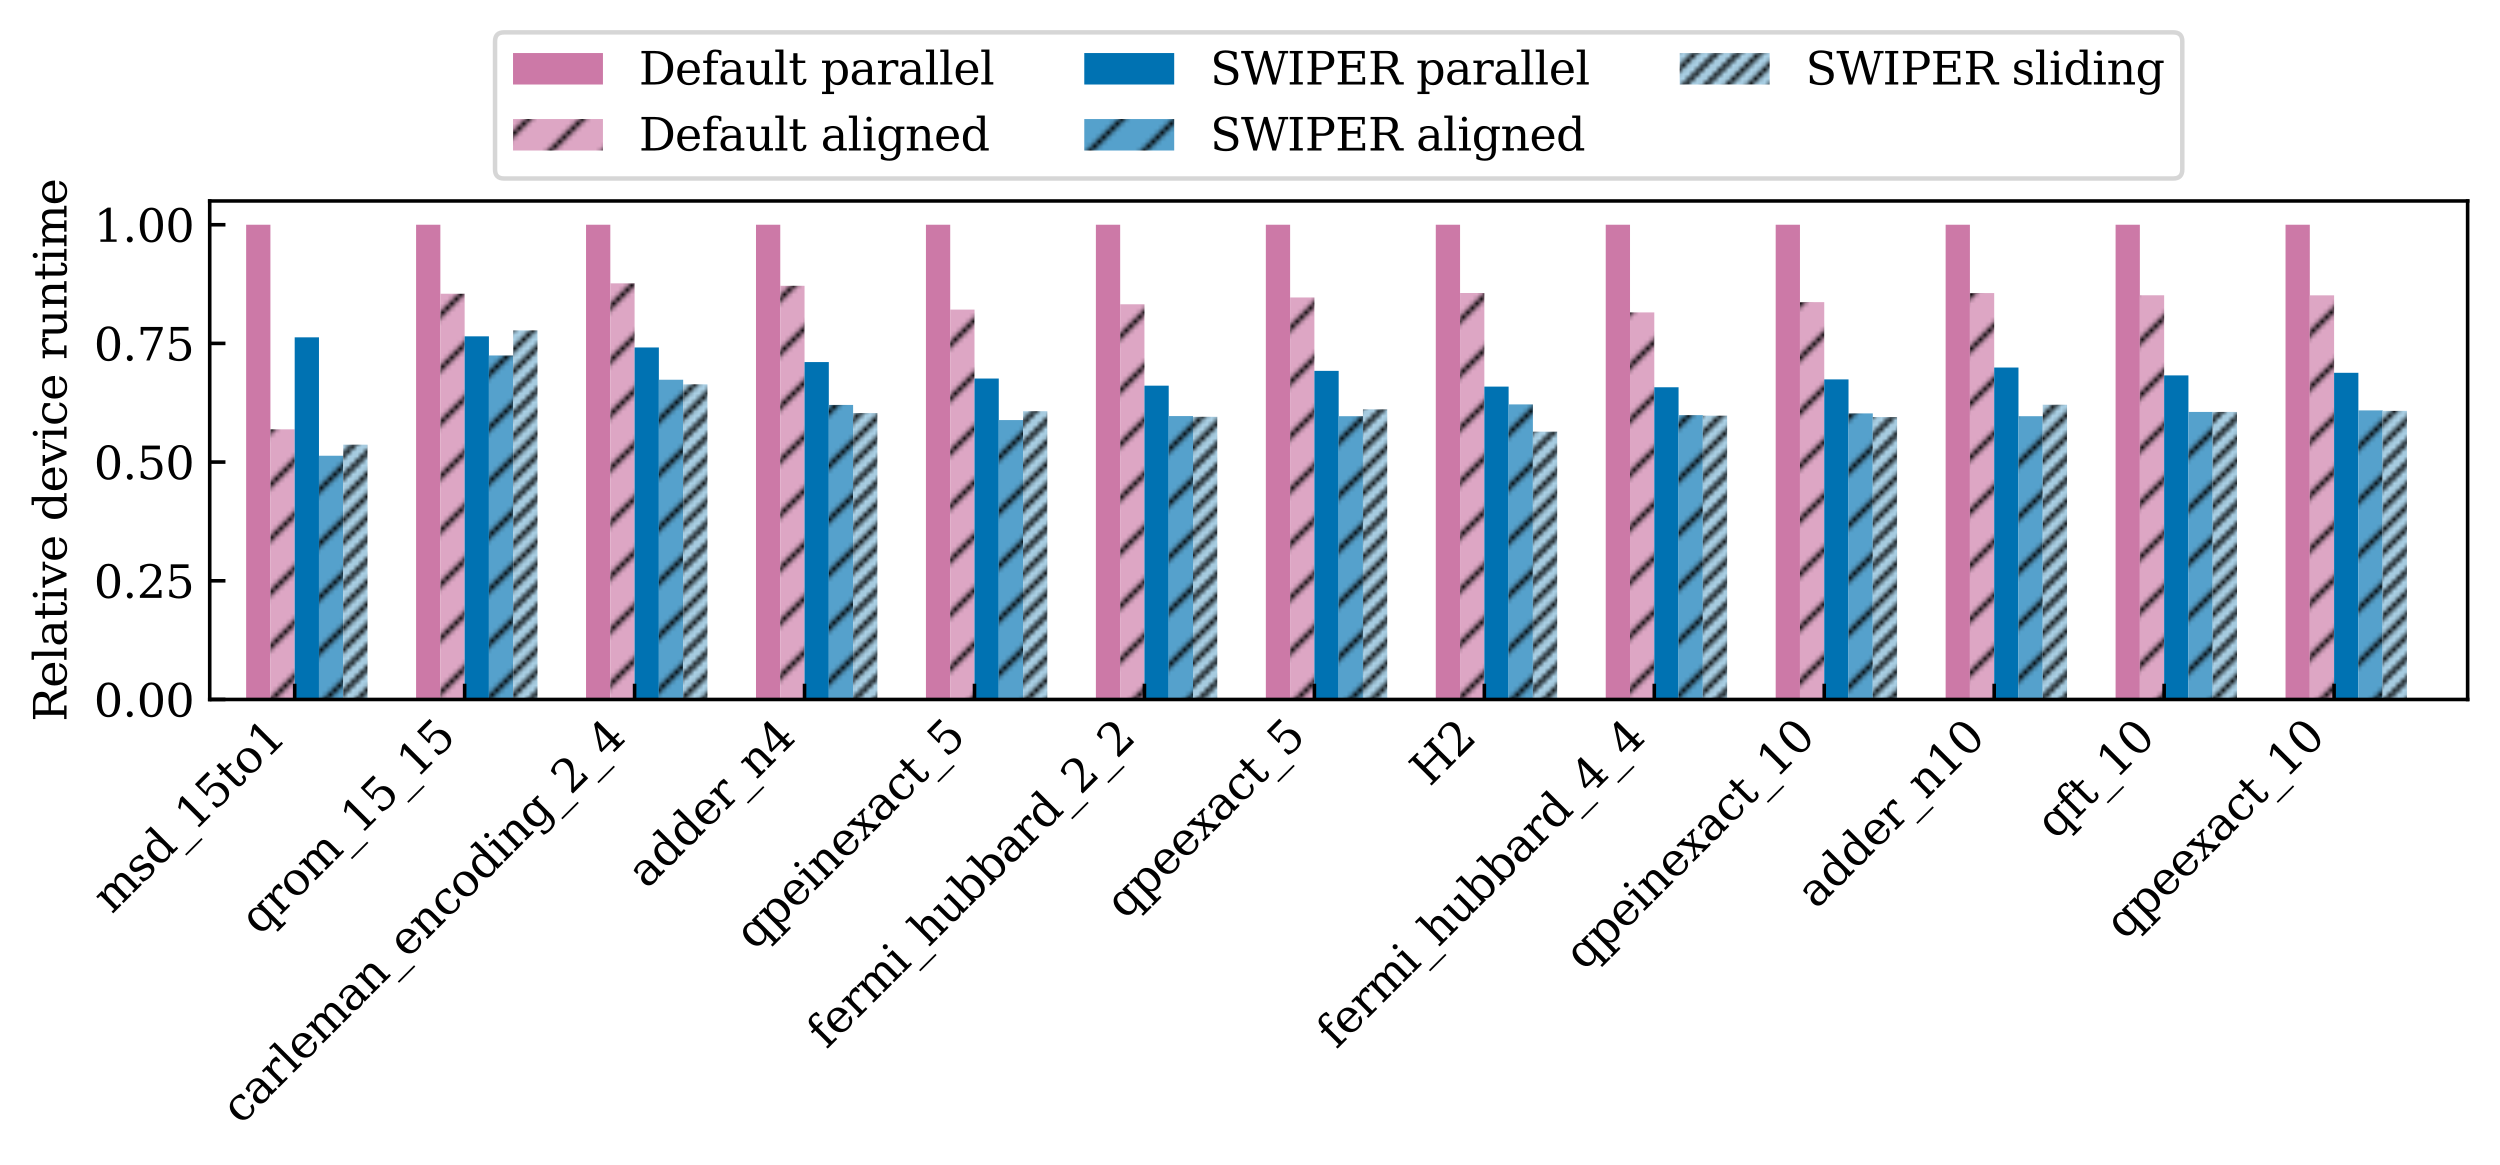 <?xml version="1.0" encoding="utf-8" standalone="no"?>
<!DOCTYPE svg PUBLIC "-//W3C//DTD SVG 1.1//EN"
  "http://www.w3.org/Graphics/SVG/1.1/DTD/svg11.dtd">
<svg xmlns:xlink="http://www.w3.org/1999/xlink" width="556.044pt" height="259.227pt" viewBox="0 0 556.044 259.227" xmlns="http://www.w3.org/2000/svg" version="1.1">
 <defs>
  <style type="text/css">*{stroke-linejoin: round; stroke-linecap: butt}</style>
 </defs>
 <g id="figure_1">
  <g id="patch_1">
   <path d="M 0 259.227 
L 556.044 259.227 
L 556.044 0 
L 0 0 
z
" style="fill: #ffffff"/>
  </g>
  <g id="axes_1">
   <g id="patch_2">
    <path d="M 46.644 155.578 
L 548.844 155.578 
L 548.844 44.698 
L 46.644 44.698 
z
" style="fill: #ffffff"/>
   </g>
   <g id="patch_3">
    <path d="M 54.744 155.578 
L 60.144 155.578 
L 60.144 49.978 
L 54.744 49.978 
z
" clip-path="url(#pee5d7d7b95)" style="fill: #cc79a7"/>
   </g>
   <g id="patch_4">
    <path d="M 60.144 155.578 
L 65.544 155.578 
L 65.544 95.488 
L 60.144 95.488 
z
" clip-path="url(#pee5d7d7b95)" style="fill: url(#haae236ddfb)"/>
   </g>
   <g id="patch_5">
    <path d="M 65.544 155.578 
L 70.944 155.578 
L 70.944 75.026 
L 65.544 75.026 
z
" clip-path="url(#pee5d7d7b95)" style="fill: #0072b2"/>
   </g>
   <g id="patch_6">
    <path d="M 70.944 155.578 
L 76.344 155.578 
L 76.344 101.367 
L 70.944 101.367 
z
" clip-path="url(#pee5d7d7b95)" style="fill: url(#h3213fdbcbd)"/>
   </g>
   <g id="patch_7">
    <path d="M 76.344 155.578 
L 81.744 155.578 
L 81.744 98.898 
L 76.344 98.898 
z
" clip-path="url(#pee5d7d7b95)" style="fill: url(#he801a069a7)"/>
   </g>
   <g id="patch_8">
    <path d="M 92.544 155.578 
L 97.944 155.578 
L 97.944 49.978 
L 92.544 49.978 
z
" clip-path="url(#pee5d7d7b95)" style="fill: #cc79a7"/>
   </g>
   <g id="patch_9">
    <path d="M 97.944 155.578 
L 103.344 155.578 
L 103.344 65.327 
L 97.944 65.327 
z
" clip-path="url(#pee5d7d7b95)" style="fill: url(#haae236ddfb)"/>
   </g>
   <g id="patch_10">
    <path d="M 103.344 155.578 
L 108.744 155.578 
L 108.744 74.808 
L 103.344 74.808 
z
" clip-path="url(#pee5d7d7b95)" style="fill: #0072b2"/>
   </g>
   <g id="patch_11">
    <path d="M 108.744 155.578 
L 114.144 155.578 
L 114.144 79.055 
L 108.744 79.055 
z
" clip-path="url(#pee5d7d7b95)" style="fill: url(#h3213fdbcbd)"/>
   </g>
   <g id="patch_12">
    <path d="M 114.144 155.578 
L 119.544 155.578 
L 119.544 73.481 
L 114.144 73.481 
z
" clip-path="url(#pee5d7d7b95)" style="fill: url(#he801a069a7)"/>
   </g>
   <g id="patch_13">
    <path d="M 130.344 155.578 
L 135.744 155.578 
L 135.744 49.978 
L 130.344 49.978 
z
" clip-path="url(#pee5d7d7b95)" style="fill: #cc79a7"/>
   </g>
   <g id="patch_14">
    <path d="M 135.744 155.578 
L 141.144 155.578 
L 141.144 63.02 
L 135.744 63.02 
z
" clip-path="url(#pee5d7d7b95)" style="fill: url(#haae236ddfb)"/>
   </g>
   <g id="patch_15">
    <path d="M 141.144 155.578 
L 146.544 155.578 
L 146.544 77.278 
L 141.144 77.278 
z
" clip-path="url(#pee5d7d7b95)" style="fill: #0072b2"/>
   </g>
   <g id="patch_16">
    <path d="M 146.544 155.578 
L 151.944 155.578 
L 151.944 84.456 
L 146.544 84.456 
z
" clip-path="url(#pee5d7d7b95)" style="fill: url(#h3213fdbcbd)"/>
   </g>
   <g id="patch_17">
    <path d="M 151.944 155.578 
L 157.344 155.578 
L 157.344 85.478 
L 151.944 85.478 
z
" clip-path="url(#pee5d7d7b95)" style="fill: url(#he801a069a7)"/>
   </g>
   <g id="patch_18">
    <path d="M 168.144 155.578 
L 173.544 155.578 
L 173.544 49.978 
L 168.144 49.978 
z
" clip-path="url(#pee5d7d7b95)" style="fill: #cc79a7"/>
   </g>
   <g id="patch_19">
    <path d="M 173.544 155.578 
L 178.944 155.578 
L 178.944 63.567 
L 173.544 63.567 
z
" clip-path="url(#pee5d7d7b95)" style="fill: url(#haae236ddfb)"/>
   </g>
   <g id="patch_20">
    <path d="M 178.944 155.578 
L 184.344 155.578 
L 184.344 80.532 
L 178.944 80.532 
z
" clip-path="url(#pee5d7d7b95)" style="fill: #0072b2"/>
   </g>
   <g id="patch_21">
    <path d="M 184.344 155.578 
L 189.744 155.578 
L 189.744 90.066 
L 184.344 90.066 
z
" clip-path="url(#pee5d7d7b95)" style="fill: url(#h3213fdbcbd)"/>
   </g>
   <g id="patch_22">
    <path d="M 189.744 155.578 
L 195.144 155.578 
L 195.144 91.867 
L 189.744 91.867 
z
" clip-path="url(#pee5d7d7b95)" style="fill: url(#he801a069a7)"/>
   </g>
   <g id="patch_23">
    <path d="M 205.944 155.578 
L 211.344 155.578 
L 211.344 49.978 
L 205.944 49.978 
z
" clip-path="url(#pee5d7d7b95)" style="fill: #cc79a7"/>
   </g>
   <g id="patch_24">
    <path d="M 211.344 155.578 
L 216.744 155.578 
L 216.744 68.861 
L 211.344 68.861 
z
" clip-path="url(#pee5d7d7b95)" style="fill: url(#haae236ddfb)"/>
   </g>
   <g id="patch_25">
    <path d="M 216.744 155.578 
L 222.144 155.578 
L 222.144 84.196 
L 216.744 84.196 
z
" clip-path="url(#pee5d7d7b95)" style="fill: #0072b2"/>
   </g>
   <g id="patch_26">
    <path d="M 222.144 155.578 
L 227.544 155.578 
L 227.544 93.429 
L 222.144 93.429 
z
" clip-path="url(#pee5d7d7b95)" style="fill: url(#h3213fdbcbd)"/>
   </g>
   <g id="patch_27">
    <path d="M 227.544 155.578 
L 232.944 155.578 
L 232.944 91.465 
L 227.544 91.465 
z
" clip-path="url(#pee5d7d7b95)" style="fill: url(#he801a069a7)"/>
   </g>
   <g id="patch_28">
    <path d="M 243.744 155.578 
L 249.144 155.578 
L 249.144 49.978 
L 243.744 49.978 
z
" clip-path="url(#pee5d7d7b95)" style="fill: #cc79a7"/>
   </g>
   <g id="patch_29">
    <path d="M 249.144 155.578 
L 254.544 155.578 
L 254.544 67.668 
L 249.144 67.668 
z
" clip-path="url(#pee5d7d7b95)" style="fill: url(#haae236ddfb)"/>
   </g>
   <g id="patch_30">
    <path d="M 254.544 155.578 
L 259.944 155.578 
L 259.944 85.785 
L 254.544 85.785 
z
" clip-path="url(#pee5d7d7b95)" style="fill: #0072b2"/>
   </g>
   <g id="patch_31">
    <path d="M 259.944 155.578 
L 265.344 155.578 
L 265.344 92.542 
L 259.944 92.542 
z
" clip-path="url(#pee5d7d7b95)" style="fill: url(#h3213fdbcbd)"/>
   </g>
   <g id="patch_32">
    <path d="M 265.344 155.578 
L 270.744 155.578 
L 270.744 92.703 
L 265.344 92.703 
z
" clip-path="url(#pee5d7d7b95)" style="fill: url(#he801a069a7)"/>
   </g>
   <g id="patch_33">
    <path d="M 281.544 155.578 
L 286.944 155.578 
L 286.944 49.978 
L 281.544 49.978 
z
" clip-path="url(#pee5d7d7b95)" style="fill: #cc79a7"/>
   </g>
   <g id="patch_34">
    <path d="M 286.944 155.578 
L 292.344 155.578 
L 292.344 66.155 
L 286.944 66.155 
z
" clip-path="url(#pee5d7d7b95)" style="fill: url(#haae236ddfb)"/>
   </g>
   <g id="patch_35">
    <path d="M 292.344 155.578 
L 297.744 155.578 
L 297.744 82.485 
L 292.344 82.485 
z
" clip-path="url(#pee5d7d7b95)" style="fill: #0072b2"/>
   </g>
   <g id="patch_36">
    <path d="M 297.744 155.578 
L 303.144 155.578 
L 303.144 92.566 
L 297.744 92.566 
z
" clip-path="url(#pee5d7d7b95)" style="fill: url(#h3213fdbcbd)"/>
   </g>
   <g id="patch_37">
    <path d="M 303.144 155.578 
L 308.544 155.578 
L 308.544 91.048 
L 303.144 91.048 
z
" clip-path="url(#pee5d7d7b95)" style="fill: url(#he801a069a7)"/>
   </g>
   <g id="patch_38">
    <path d="M 319.344 155.578 
L 324.744 155.578 
L 324.744 49.978 
L 319.344 49.978 
z
" clip-path="url(#pee5d7d7b95)" style="fill: #cc79a7"/>
   </g>
   <g id="patch_39">
    <path d="M 324.744 155.578 
L 330.144 155.578 
L 330.144 65.163 
L 324.744 65.163 
z
" clip-path="url(#pee5d7d7b95)" style="fill: url(#haae236ddfb)"/>
   </g>
   <g id="patch_40">
    <path d="M 330.144 155.578 
L 335.544 155.578 
L 335.544 85.985 
L 330.144 85.985 
z
" clip-path="url(#pee5d7d7b95)" style="fill: #0072b2"/>
   </g>
   <g id="patch_41">
    <path d="M 335.544 155.578 
L 340.944 155.578 
L 340.944 89.949 
L 335.544 89.949 
z
" clip-path="url(#pee5d7d7b95)" style="fill: url(#h3213fdbcbd)"/>
   </g>
   <g id="patch_42">
    <path d="M 340.944 155.578 
L 346.344 155.578 
L 346.344 96.011 
L 340.944 96.011 
z
" clip-path="url(#pee5d7d7b95)" style="fill: url(#he801a069a7)"/>
   </g>
   <g id="patch_43">
    <path d="M 357.144 155.578 
L 362.544 155.578 
L 362.544 49.978 
L 357.144 49.978 
z
" clip-path="url(#pee5d7d7b95)" style="fill: #cc79a7"/>
   </g>
   <g id="patch_44">
    <path d="M 362.544 155.578 
L 367.944 155.578 
L 367.944 69.477 
L 362.544 69.477 
z
" clip-path="url(#pee5d7d7b95)" style="fill: url(#haae236ddfb)"/>
   </g>
   <g id="patch_45">
    <path d="M 367.944 155.578 
L 373.344 155.578 
L 373.344 86.129 
L 367.944 86.129 
z
" clip-path="url(#pee5d7d7b95)" style="fill: #0072b2"/>
   </g>
   <g id="patch_46">
    <path d="M 373.344 155.578 
L 378.744 155.578 
L 378.744 92.33 
L 373.344 92.33 
z
" clip-path="url(#pee5d7d7b95)" style="fill: url(#h3213fdbcbd)"/>
   </g>
   <g id="patch_47">
    <path d="M 378.744 155.578 
L 384.144 155.578 
L 384.144 92.445 
L 378.744 92.445 
z
" clip-path="url(#pee5d7d7b95)" style="fill: url(#he801a069a7)"/>
   </g>
   <g id="patch_48">
    <path d="M 394.944 155.578 
L 400.344 155.578 
L 400.344 49.978 
L 394.944 49.978 
z
" clip-path="url(#pee5d7d7b95)" style="fill: #cc79a7"/>
   </g>
   <g id="patch_49">
    <path d="M 400.344 155.578 
L 405.744 155.578 
L 405.744 67.193 
L 400.344 67.193 
z
" clip-path="url(#pee5d7d7b95)" style="fill: url(#haae236ddfb)"/>
   </g>
   <g id="patch_50">
    <path d="M 405.744 155.578 
L 411.144 155.578 
L 411.144 84.391 
L 405.744 84.391 
z
" clip-path="url(#pee5d7d7b95)" style="fill: #0072b2"/>
   </g>
   <g id="patch_51">
    <path d="M 411.144 155.578 
L 416.544 155.578 
L 416.544 91.942 
L 411.144 91.942 
z
" clip-path="url(#pee5d7d7b95)" style="fill: url(#h3213fdbcbd)"/>
   </g>
   <g id="patch_52">
    <path d="M 416.544 155.578 
L 421.944 155.578 
L 421.944 92.768 
L 416.544 92.768 
z
" clip-path="url(#pee5d7d7b95)" style="fill: url(#he801a069a7)"/>
   </g>
   <g id="patch_53">
    <path d="M 432.744 155.578 
L 438.144 155.578 
L 438.144 49.978 
L 432.744 49.978 
z
" clip-path="url(#pee5d7d7b95)" style="fill: #cc79a7"/>
   </g>
   <g id="patch_54">
    <path d="M 438.144 155.578 
L 443.544 155.578 
L 443.544 65.187 
L 438.144 65.187 
z
" clip-path="url(#pee5d7d7b95)" style="fill: url(#haae236ddfb)"/>
   </g>
   <g id="patch_55">
    <path d="M 443.544 155.578 
L 448.944 155.578 
L 448.944 81.747 
L 443.544 81.747 
z
" clip-path="url(#pee5d7d7b95)" style="fill: #0072b2"/>
   </g>
   <g id="patch_56">
    <path d="M 448.944 155.578 
L 454.344 155.578 
L 454.344 92.569 
L 448.944 92.569 
z
" clip-path="url(#pee5d7d7b95)" style="fill: url(#h3213fdbcbd)"/>
   </g>
   <g id="patch_57">
    <path d="M 454.344 155.578 
L 459.744 155.578 
L 459.744 90.022 
L 454.344 90.022 
z
" clip-path="url(#pee5d7d7b95)" style="fill: url(#he801a069a7)"/>
   </g>
   <g id="patch_58">
    <path d="M 470.544 155.578 
L 475.944 155.578 
L 475.944 49.978 
L 470.544 49.978 
z
" clip-path="url(#pee5d7d7b95)" style="fill: #cc79a7"/>
   </g>
   <g id="patch_59">
    <path d="M 475.944 155.578 
L 481.344 155.578 
L 481.344 65.671 
L 475.944 65.671 
z
" clip-path="url(#pee5d7d7b95)" style="fill: url(#haae236ddfb)"/>
   </g>
   <g id="patch_60">
    <path d="M 481.344 155.578 
L 486.744 155.578 
L 486.744 83.498 
L 481.344 83.498 
z
" clip-path="url(#pee5d7d7b95)" style="fill: #0072b2"/>
   </g>
   <g id="patch_61">
    <path d="M 486.744 155.578 
L 492.144 155.578 
L 492.144 91.624 
L 486.744 91.624 
z
" clip-path="url(#pee5d7d7b95)" style="fill: url(#h3213fdbcbd)"/>
   </g>
   <g id="patch_62">
    <path d="M 492.144 155.578 
L 497.544 155.578 
L 497.544 91.627 
L 492.144 91.627 
z
" clip-path="url(#pee5d7d7b95)" style="fill: url(#he801a069a7)"/>
   </g>
   <g id="patch_63">
    <path d="M 508.344 155.578 
L 513.744 155.578 
L 513.744 49.978 
L 508.344 49.978 
z
" clip-path="url(#pee5d7d7b95)" style="fill: #cc79a7"/>
   </g>
   <g id="patch_64">
    <path d="M 513.744 155.578 
L 519.144 155.578 
L 519.144 65.687 
L 513.744 65.687 
z
" clip-path="url(#pee5d7d7b95)" style="fill: url(#haae236ddfb)"/>
   </g>
   <g id="patch_65">
    <path d="M 519.144 155.578 
L 524.544 155.578 
L 524.544 82.918 
L 519.144 82.918 
z
" clip-path="url(#pee5d7d7b95)" style="fill: #0072b2"/>
   </g>
   <g id="patch_66">
    <path d="M 524.544 155.578 
L 529.944 155.578 
L 529.944 91.276 
L 524.544 91.276 
z
" clip-path="url(#pee5d7d7b95)" style="fill: url(#h3213fdbcbd)"/>
   </g>
   <g id="patch_67">
    <path d="M 529.944 155.578 
L 535.344 155.578 
L 535.344 91.39 
L 529.944 91.39 
z
" clip-path="url(#pee5d7d7b95)" style="fill: url(#he801a069a7)"/>
   </g>
   <g id="matplotlib.axis_1">
    <g id="xtick_1">
     <g id="line2d_1">
      <defs>
       <path id="m3192f25c94" d="M 0 0 
L 0 -3.5 
" style="stroke: #000000; stroke-width: 0.8"/>
      </defs>
      <g>
       <use xlink:href="#m3192f25c94" x="65.544" y="155.578" style="stroke: #000000; stroke-width: 0.8"/>
      </g>
     </g>
     <g id="text_1">
      <!-- msd_15to1 -->
      <g transform="translate(24.885 203.443) rotate(-45) scale(0.1 -0.1)">
       <defs>
        <path id="DejaVuSerif-6d" d="M 3316 2675 
Q 3481 3041 3739 3227 
Q 3997 3413 4341 3413 
Q 4863 3413 5119 3089 
Q 5375 2766 5375 2113 
L 5375 331 
L 5894 331 
L 5894 0 
L 4300 0 
L 4300 331 
L 4800 331 
L 4800 2047 
Q 4800 2556 4650 2772 
Q 4500 2988 4153 2988 
Q 3769 2988 3567 2697 
Q 3366 2406 3366 1850 
L 3366 331 
L 3866 331 
L 3866 0 
L 2291 0 
L 2291 331 
L 2791 331 
L 2791 2069 
Q 2791 2566 2641 2777 
Q 2491 2988 2144 2988 
Q 1759 2988 1557 2697 
Q 1356 2406 1356 1850 
L 1356 331 
L 1856 331 
L 1856 0 
L 263 0 
L 263 331 
L 781 331 
L 781 2994 
L 231 2994 
L 231 3322 
L 1356 3322 
L 1356 2731 
Q 1516 3063 1762 3238 
Q 2009 3413 2322 3413 
Q 2709 3413 2968 3220 
Q 3228 3028 3316 2675 
z
" transform="scale(0.016)"/>
        <path id="DejaVuSerif-73" d="M 359 184 
L 359 959 
L 691 959 
Q 703 588 923 403 
Q 1144 219 1575 219 
Q 1963 219 2166 364 
Q 2369 509 2369 788 
Q 2369 1006 2220 1140 
Q 2072 1275 1594 1428 
L 1178 1569 
Q 750 1706 558 1912 
Q 366 2119 366 2438 
Q 366 2894 700 3153 
Q 1034 3413 1625 3413 
Q 1888 3413 2178 3344 
Q 2469 3275 2778 3144 
L 2778 2419 
L 2447 2419 
Q 2434 2741 2221 2922 
Q 2009 3103 1644 3103 
Q 1281 3103 1095 2975 
Q 909 2847 909 2591 
Q 909 2381 1050 2254 
Q 1191 2128 1613 1997 
L 2069 1856 
Q 2541 1709 2748 1489 
Q 2956 1269 2956 922 
Q 2956 450 2595 179 
Q 2234 -91 1600 -91 
Q 1278 -91 972 -22 
Q 666 47 359 184 
z
" transform="scale(0.016)"/>
        <path id="DejaVuSerif-64" d="M 3359 331 
L 3909 331 
L 3909 0 
L 2784 0 
L 2784 519 
Q 2616 206 2355 57 
Q 2094 -91 1709 -91 
Q 1097 -91 708 395 
Q 319 881 319 1663 
Q 319 2444 706 2928 
Q 1094 3413 1709 3413 
Q 2094 3413 2355 3264 
Q 2616 3116 2784 2803 
L 2784 4531 
L 2241 4531 
L 2241 4863 
L 3359 4863 
L 3359 331 
z
M 2784 1497 
L 2784 1825 
Q 2784 2422 2554 2737 
Q 2325 3053 1888 3053 
Q 1444 3053 1217 2703 
Q 991 2353 991 1663 
Q 991 975 1217 622 
Q 1444 269 1888 269 
Q 2325 269 2554 583 
Q 2784 897 2784 1497 
z
" transform="scale(0.016)"/>
        <path id="DejaVuSerif-5f" d="M 3200 -1259 
L 3200 -1509 
L 0 -1509 
L 0 -1259 
L 3200 -1259 
z
" transform="scale(0.016)"/>
        <path id="DejaVuSerif-31" d="M 909 0 
L 909 331 
L 1722 331 
L 1722 4213 
L 781 3603 
L 781 4013 
L 1919 4750 
L 2350 4750 
L 2350 331 
L 3163 331 
L 3163 0 
L 909 0 
z
" transform="scale(0.016)"/>
        <path id="DejaVuSerif-35" d="M 3219 4666 
L 3219 4153 
L 1081 4153 
L 1081 2816 
Q 1244 2928 1461 2984 
Q 1678 3041 1947 3041 
Q 2703 3041 3140 2622 
Q 3578 2203 3578 1478 
Q 3578 738 3136 323 
Q 2694 -91 1894 -91 
Q 1572 -91 1234 -12 
Q 897 66 544 225 
L 544 1131 
L 897 1131 
Q 925 688 1179 453 
Q 1434 219 1894 219 
Q 2388 219 2653 544 
Q 2919 869 2919 1478 
Q 2919 2084 2655 2407 
Q 2391 2731 1894 2731 
Q 1613 2731 1398 2631 
Q 1184 2531 1019 2322 
L 750 2322 
L 750 4666 
L 3219 4666 
z
" transform="scale(0.016)"/>
        <path id="DejaVuSerif-74" d="M 691 2988 
L 184 2988 
L 184 3322 
L 691 3322 
L 691 4353 
L 1269 4353 
L 1269 3322 
L 2350 3322 
L 2350 2988 
L 1269 2988 
L 1269 878 
Q 1269 456 1350 337 
Q 1431 219 1650 219 
Q 1875 219 1978 351 
Q 2081 484 2088 781 
L 2522 781 
Q 2497 328 2275 118 
Q 2053 -91 1600 -91 
Q 1103 -91 897 129 
Q 691 350 691 878 
L 691 2988 
z
" transform="scale(0.016)"/>
        <path id="DejaVuSerif-6f" d="M 1925 219 
Q 2388 219 2623 584 
Q 2859 950 2859 1663 
Q 2859 2375 2623 2739 
Q 2388 3103 1925 3103 
Q 1463 3103 1227 2739 
Q 991 2375 991 1663 
Q 991 950 1228 584 
Q 1466 219 1925 219 
z
M 1925 -91 
Q 1200 -91 759 389 
Q 319 869 319 1663 
Q 319 2456 758 2934 
Q 1197 3413 1925 3413 
Q 2653 3413 3092 2934 
Q 3531 2456 3531 1663 
Q 3531 869 3092 389 
Q 2653 -91 1925 -91 
z
" transform="scale(0.016)"/>
       </defs>
       <use xlink:href="#DejaVuSerif-6d"/>
       <use xlink:href="#DejaVuSerif-73" x="94.824"/>
       <use xlink:href="#DejaVuSerif-64" x="146.143"/>
       <use xlink:href="#DejaVuSerif-5f" x="210.156"/>
       <use xlink:href="#DejaVuSerif-31" x="260.156"/>
       <use xlink:href="#DejaVuSerif-35" x="323.779"/>
       <use xlink:href="#DejaVuSerif-74" x="387.402"/>
       <use xlink:href="#DejaVuSerif-6f" x="427.588"/>
       <use xlink:href="#DejaVuSerif-31" x="487.793"/>
      </g>
     </g>
    </g>
    <g id="xtick_2">
     <g id="line2d_2">
      <g>
       <use xlink:href="#m3192f25c94" x="103.344" y="155.578" style="stroke: #000000; stroke-width: 0.8"/>
      </g>
     </g>
     <g id="text_2">
      <!-- qrom_15_15 -->
      <g transform="translate(57.741 208.262) rotate(-45) scale(0.1 -0.1)">
       <defs>
        <path id="DejaVuSerif-71" d="M 3359 2988 
L 3359 -997 
L 3909 -997 
L 3909 -1331 
L 2241 -1331 
L 2241 -997 
L 2784 -997 
L 2784 519 
Q 2616 206 2355 57 
Q 2094 -91 1709 -91 
Q 1097 -91 708 395 
Q 319 881 319 1663 
Q 319 2444 706 2928 
Q 1094 3413 1709 3413 
Q 2094 3413 2355 3264 
Q 2616 3116 2784 2803 
L 2784 3322 
L 3909 3322 
L 3909 2988 
L 3359 2988 
z
M 2784 1825 
Q 2784 2422 2554 2737 
Q 2325 3053 1888 3053 
Q 1444 3053 1217 2703 
Q 991 2353 991 1663 
Q 991 975 1217 622 
Q 1444 269 1888 269 
Q 2325 269 2554 583 
Q 2784 897 2784 1497 
L 2784 1825 
z
" transform="scale(0.016)"/>
        <path id="DejaVuSerif-72" d="M 3059 3328 
L 3059 2497 
L 2728 2497 
Q 2713 2744 2591 2866 
Q 2469 2988 2234 2988 
Q 1809 2988 1582 2694 
Q 1356 2400 1356 1850 
L 1356 331 
L 2022 331 
L 2022 0 
L 263 0 
L 263 331 
L 781 331 
L 781 2994 
L 231 2994 
L 231 3322 
L 1356 3322 
L 1356 2731 
Q 1525 3078 1790 3245 
Q 2056 3413 2438 3413 
Q 2578 3413 2733 3391 
Q 2888 3369 3059 3328 
z
" transform="scale(0.016)"/>
       </defs>
       <use xlink:href="#DejaVuSerif-71"/>
       <use xlink:href="#DejaVuSerif-72" x="64.014"/>
       <use xlink:href="#DejaVuSerif-6f" x="111.816"/>
       <use xlink:href="#DejaVuSerif-6d" x="172.021"/>
       <use xlink:href="#DejaVuSerif-5f" x="266.846"/>
       <use xlink:href="#DejaVuSerif-31" x="316.846"/>
       <use xlink:href="#DejaVuSerif-35" x="380.469"/>
       <use xlink:href="#DejaVuSerif-5f" x="444.092"/>
       <use xlink:href="#DejaVuSerif-31" x="494.092"/>
       <use xlink:href="#DejaVuSerif-35" x="557.715"/>
      </g>
     </g>
    </g>
    <g id="xtick_3">
     <g id="line2d_3">
      <g>
       <use xlink:href="#m3192f25c94" x="141.144" y="155.578" style="stroke: #000000; stroke-width: 0.8"/>
      </g>
     </g>
     <g id="text_3">
      <!-- carleman_encoding_2_4 -->
      <g transform="translate(53.569 250.359) rotate(-45) scale(0.1 -0.1)">
       <defs>
        <path id="DejaVuSerif-63" d="M 3291 997 
Q 3169 466 2822 187 
Q 2475 -91 1925 -91 
Q 1200 -91 759 389 
Q 319 869 319 1663 
Q 319 2459 759 2936 
Q 1200 3413 1925 3413 
Q 2241 3413 2553 3339 
Q 2866 3266 3181 3116 
L 3181 2266 
L 2847 2266 
Q 2781 2703 2561 2903 
Q 2341 3103 1931 3103 
Q 1466 3103 1228 2742 
Q 991 2381 991 1663 
Q 991 944 1227 581 
Q 1463 219 1931 219 
Q 2303 219 2525 412 
Q 2747 606 2828 997 
L 3291 997 
z
" transform="scale(0.016)"/>
        <path id="DejaVuSerif-61" d="M 2547 1044 
L 2547 1747 
L 1806 1747 
Q 1378 1747 1168 1562 
Q 959 1378 959 997 
Q 959 650 1171 447 
Q 1384 244 1747 244 
Q 2106 244 2326 466 
Q 2547 688 2547 1044 
z
M 3122 2075 
L 3122 331 
L 3634 331 
L 3634 0 
L 2547 0 
L 2547 359 
Q 2356 128 2106 18 
Q 1856 -91 1522 -91 
Q 969 -91 644 203 
Q 319 497 319 997 
Q 319 1513 691 1797 
Q 1063 2081 1741 2081 
L 2547 2081 
L 2547 2309 
Q 2547 2688 2317 2895 
Q 2088 3103 1672 3103 
Q 1328 3103 1125 2947 
Q 922 2791 872 2484 
L 575 2484 
L 575 3156 
Q 875 3284 1158 3348 
Q 1441 3413 1709 3413 
Q 2400 3413 2761 3070 
Q 3122 2728 3122 2075 
z
" transform="scale(0.016)"/>
        <path id="DejaVuSerif-6c" d="M 1313 331 
L 1856 331 
L 1856 0 
L 184 0 
L 184 331 
L 738 331 
L 738 4531 
L 184 4531 
L 184 4863 
L 1313 4863 
L 1313 331 
z
" transform="scale(0.016)"/>
        <path id="DejaVuSerif-65" d="M 3469 1600 
L 991 1600 
L 991 1575 
Q 991 903 1244 561 
Q 1497 219 1991 219 
Q 2369 219 2611 417 
Q 2853 616 2950 1006 
L 3413 1006 
Q 3275 459 2904 184 
Q 2534 -91 1931 -91 
Q 1203 -91 761 389 
Q 319 869 319 1663 
Q 319 2450 753 2931 
Q 1188 3413 1894 3413 
Q 2647 3413 3050 2948 
Q 3453 2484 3469 1600 
z
M 2791 1931 
Q 2772 2513 2545 2808 
Q 2319 3103 1894 3103 
Q 1497 3103 1269 2806 
Q 1041 2509 991 1931 
L 2791 1931 
z
" transform="scale(0.016)"/>
        <path id="DejaVuSerif-6e" d="M 263 0 
L 263 331 
L 781 331 
L 781 2988 
L 231 2988 
L 231 3322 
L 1356 3322 
L 1356 2731 
Q 1516 3069 1770 3241 
Q 2025 3413 2363 3413 
Q 2913 3413 3172 3097 
Q 3431 2781 3431 2113 
L 3431 331 
L 3944 331 
L 3944 0 
L 2356 0 
L 2356 331 
L 2853 331 
L 2853 1931 
Q 2853 2541 2703 2767 
Q 2553 2994 2175 2994 
Q 1775 2994 1565 2701 
Q 1356 2409 1356 1850 
L 1356 331 
L 1856 331 
L 1856 0 
L 263 0 
z
" transform="scale(0.016)"/>
        <path id="DejaVuSerif-69" d="M 622 4353 
Q 622 4497 726 4603 
Q 831 4709 978 4709 
Q 1122 4709 1226 4603 
Q 1331 4497 1331 4353 
Q 1331 4206 1228 4103 
Q 1125 4000 978 4000 
Q 831 4000 726 4103 
Q 622 4206 622 4353 
z
M 1356 331 
L 1900 331 
L 1900 0 
L 231 0 
L 231 331 
L 781 331 
L 781 2988 
L 231 2988 
L 231 3322 
L 1356 3322 
L 1356 331 
z
" transform="scale(0.016)"/>
        <path id="DejaVuSerif-67" d="M 3359 2988 
L 3359 72 
Q 3359 -644 2965 -1033 
Q 2572 -1422 1844 -1422 
Q 1516 -1422 1216 -1362 
Q 916 -1303 641 -1184 
L 641 -488 
L 941 -488 
Q 997 -813 1206 -963 
Q 1416 -1113 1806 -1113 
Q 2313 -1113 2548 -827 
Q 2784 -541 2784 72 
L 2784 519 
Q 2616 206 2355 57 
Q 2094 -91 1709 -91 
Q 1097 -91 708 395 
Q 319 881 319 1663 
Q 319 2444 706 2928 
Q 1094 3413 1709 3413 
Q 2094 3413 2355 3264 
Q 2616 3116 2784 2803 
L 2784 3322 
L 3909 3322 
L 3909 2988 
L 3359 2988 
z
M 2784 1825 
Q 2784 2422 2554 2737 
Q 2325 3053 1888 3053 
Q 1444 3053 1217 2703 
Q 991 2353 991 1663 
Q 991 975 1217 622 
Q 1444 269 1888 269 
Q 2325 269 2554 583 
Q 2784 897 2784 1497 
L 2784 1825 
z
" transform="scale(0.016)"/>
        <path id="DejaVuSerif-32" d="M 819 3553 
L 469 3553 
L 469 4384 
Q 803 4563 1142 4656 
Q 1481 4750 1806 4750 
Q 2534 4750 2956 4397 
Q 3378 4044 3378 3438 
Q 3378 2753 2422 1800 
Q 2347 1728 2309 1691 
L 1131 513 
L 3078 513 
L 3078 1088 
L 3444 1088 
L 3444 0 
L 434 0 
L 434 341 
L 1850 1753 
Q 2319 2222 2519 2614 
Q 2719 3006 2719 3438 
Q 2719 3909 2473 4175 
Q 2228 4441 1797 4441 
Q 1350 4441 1106 4219 
Q 863 3997 819 3553 
z
" transform="scale(0.016)"/>
        <path id="DejaVuSerif-34" d="M 2234 1581 
L 2234 4063 
L 641 1581 
L 2234 1581 
z
M 3609 0 
L 1484 0 
L 1484 331 
L 2234 331 
L 2234 1247 
L 197 1247 
L 197 1588 
L 2241 4750 
L 2859 4750 
L 2859 1581 
L 3750 1581 
L 3750 1247 
L 2859 1247 
L 2859 331 
L 3609 331 
L 3609 0 
z
" transform="scale(0.016)"/>
       </defs>
       <use xlink:href="#DejaVuSerif-63"/>
       <use xlink:href="#DejaVuSerif-61" x="56.006"/>
       <use xlink:href="#DejaVuSerif-72" x="115.625"/>
       <use xlink:href="#DejaVuSerif-6c" x="163.428"/>
       <use xlink:href="#DejaVuSerif-65" x="195.41"/>
       <use xlink:href="#DejaVuSerif-6d" x="254.59"/>
       <use xlink:href="#DejaVuSerif-61" x="349.414"/>
       <use xlink:href="#DejaVuSerif-6e" x="409.033"/>
       <use xlink:href="#DejaVuSerif-5f" x="473.438"/>
       <use xlink:href="#DejaVuSerif-65" x="523.438"/>
       <use xlink:href="#DejaVuSerif-6e" x="582.617"/>
       <use xlink:href="#DejaVuSerif-63" x="647.021"/>
       <use xlink:href="#DejaVuSerif-6f" x="703.027"/>
       <use xlink:href="#DejaVuSerif-64" x="763.232"/>
       <use xlink:href="#DejaVuSerif-69" x="827.246"/>
       <use xlink:href="#DejaVuSerif-6e" x="859.229"/>
       <use xlink:href="#DejaVuSerif-67" x="923.633"/>
       <use xlink:href="#DejaVuSerif-5f" x="987.646"/>
       <use xlink:href="#DejaVuSerif-32" x="1037.646"/>
       <use xlink:href="#DejaVuSerif-5f" x="1101.27"/>
       <use xlink:href="#DejaVuSerif-34" x="1151.27"/>
      </g>
     </g>
    </g>
    <g id="xtick_4">
     <g id="line2d_4">
      <g>
       <use xlink:href="#m3192f25c94" x="178.944" y="155.578" style="stroke: #000000; stroke-width: 0.8"/>
      </g>
     </g>
     <g id="text_4">
      <!-- adder_n4 -->
      <g transform="translate(143.854 197.874) rotate(-45) scale(0.1 -0.1)">
       <use xlink:href="#DejaVuSerif-61"/>
       <use xlink:href="#DejaVuSerif-64" x="59.619"/>
       <use xlink:href="#DejaVuSerif-64" x="123.633"/>
       <use xlink:href="#DejaVuSerif-65" x="187.646"/>
       <use xlink:href="#DejaVuSerif-72" x="246.826"/>
       <use xlink:href="#DejaVuSerif-5f" x="294.629"/>
       <use xlink:href="#DejaVuSerif-6e" x="344.629"/>
       <use xlink:href="#DejaVuSerif-34" x="409.033"/>
      </g>
     </g>
    </g>
    <g id="xtick_5">
     <g id="line2d_5">
      <g>
       <use xlink:href="#m3192f25c94" x="216.744" y="155.578" style="stroke: #000000; stroke-width: 0.8"/>
      </g>
     </g>
     <g id="text_5">
      <!-- qpeinexact_5 -->
      <g transform="translate(167.798 211.56) rotate(-45) scale(0.1 -0.1)">
       <defs>
        <path id="DejaVuSerif-70" d="M 1313 1825 
L 1313 1497 
Q 1313 897 1542 583 
Q 1772 269 2209 269 
Q 2650 269 2876 622 
Q 3103 975 3103 1663 
Q 3103 2353 2876 2703 
Q 2650 3053 2209 3053 
Q 1772 3053 1542 2737 
Q 1313 2422 1313 1825 
z
M 738 2988 
L 184 2988 
L 184 3322 
L 1313 3322 
L 1313 2803 
Q 1481 3116 1742 3264 
Q 2003 3413 2388 3413 
Q 3000 3413 3387 2928 
Q 3775 2444 3775 1663 
Q 3775 881 3387 395 
Q 3000 -91 2388 -91 
Q 2003 -91 1742 57 
Q 1481 206 1313 519 
L 1313 -997 
L 1856 -997 
L 1856 -1331 
L 184 -1331 
L 184 -997 
L 738 -997 
L 738 2988 
z
" transform="scale(0.016)"/>
        <path id="DejaVuSerif-78" d="M 1863 2028 
L 2559 2988 
L 2113 2988 
L 2113 3322 
L 3391 3322 
L 3391 2988 
L 2950 2988 
L 2059 1759 
L 3097 331 
L 3531 331 
L 3531 0 
L 1997 0 
L 1997 331 
L 2419 331 
L 1697 1325 
L 972 331 
L 1403 331 
L 1403 0 
L 141 0 
L 141 331 
L 581 331 
L 1497 1594 
L 488 2988 
L 78 2988 
L 78 3322 
L 1563 3322 
L 1563 2988 
L 1166 2988 
L 1863 2028 
z
" transform="scale(0.016)"/>
       </defs>
       <use xlink:href="#DejaVuSerif-71"/>
       <use xlink:href="#DejaVuSerif-70" x="64.014"/>
       <use xlink:href="#DejaVuSerif-65" x="128.027"/>
       <use xlink:href="#DejaVuSerif-69" x="187.207"/>
       <use xlink:href="#DejaVuSerif-6e" x="219.189"/>
       <use xlink:href="#DejaVuSerif-65" x="283.594"/>
       <use xlink:href="#DejaVuSerif-78" x="342.773"/>
       <use xlink:href="#DejaVuSerif-61" x="399.17"/>
       <use xlink:href="#DejaVuSerif-63" x="458.789"/>
       <use xlink:href="#DejaVuSerif-74" x="514.795"/>
       <use xlink:href="#DejaVuSerif-5f" x="554.98"/>
       <use xlink:href="#DejaVuSerif-35" x="604.98"/>
      </g>
     </g>
    </g>
    <g id="xtick_6">
     <g id="line2d_6">
      <g>
       <use xlink:href="#m3192f25c94" x="254.544" y="155.578" style="stroke: #000000; stroke-width: 0.8"/>
      </g>
     </g>
     <g id="text_6">
      <!-- fermi_hubbard_2_2 -->
      <g transform="translate(183.839 233.489) rotate(-45) scale(0.1 -0.1)">
       <defs>
        <path id="DejaVuSerif-66" d="M 2753 4078 
L 2450 4078 
Q 2447 4313 2317 4434 
Q 2188 4556 1941 4556 
Q 1619 4556 1487 4379 
Q 1356 4203 1356 3750 
L 1356 3322 
L 2284 3322 
L 2284 2988 
L 1356 2988 
L 1356 331 
L 2094 331 
L 2094 0 
L 231 0 
L 231 331 
L 781 331 
L 781 2988 
L 231 2988 
L 231 3322 
L 781 3322 
L 781 3738 
Q 781 4294 1070 4578 
Q 1359 4863 1919 4863 
Q 2128 4863 2337 4825 
Q 2547 4788 2753 4709 
L 2753 4078 
z
" transform="scale(0.016)"/>
        <path id="DejaVuSerif-68" d="M 263 0 
L 263 331 
L 781 331 
L 781 4531 
L 231 4531 
L 231 4863 
L 1356 4863 
L 1356 2731 
Q 1516 3069 1770 3241 
Q 2025 3413 2363 3413 
Q 2913 3413 3172 3097 
Q 3431 2781 3431 2113 
L 3431 331 
L 3944 331 
L 3944 0 
L 2356 0 
L 2356 331 
L 2853 331 
L 2853 1931 
Q 2853 2541 2704 2764 
Q 2556 2988 2175 2988 
Q 1775 2988 1565 2697 
Q 1356 2406 1356 1850 
L 1356 331 
L 1856 331 
L 1856 0 
L 263 0 
z
" transform="scale(0.016)"/>
        <path id="DejaVuSerif-75" d="M 2266 3322 
L 3341 3322 
L 3341 331 
L 3884 331 
L 3884 0 
L 2766 0 
L 2766 588 
Q 2606 256 2353 82 
Q 2100 -91 1766 -91 
Q 1213 -91 952 223 
Q 691 538 691 1209 
L 691 2988 
L 172 2988 
L 172 3322 
L 1269 3322 
L 1269 1388 
Q 1269 781 1417 556 
Q 1566 331 1947 331 
Q 2347 331 2556 625 
Q 2766 919 2766 1478 
L 2766 2988 
L 2266 2988 
L 2266 3322 
z
" transform="scale(0.016)"/>
        <path id="DejaVuSerif-62" d="M 738 331 
L 738 4531 
L 184 4531 
L 184 4863 
L 1313 4863 
L 1313 2803 
Q 1481 3116 1742 3264 
Q 2003 3413 2388 3413 
Q 3000 3413 3387 2928 
Q 3775 2444 3775 1663 
Q 3775 881 3387 395 
Q 3000 -91 2388 -91 
Q 2003 -91 1742 57 
Q 1481 206 1313 519 
L 1313 0 
L 184 0 
L 184 331 
L 738 331 
z
M 1313 1497 
Q 1313 897 1542 583 
Q 1772 269 2209 269 
Q 2650 269 2876 622 
Q 3103 975 3103 1663 
Q 3103 2353 2876 2703 
Q 2650 3053 2209 3053 
Q 1772 3053 1542 2737 
Q 1313 2422 1313 1825 
L 1313 1497 
z
" transform="scale(0.016)"/>
       </defs>
       <use xlink:href="#DejaVuSerif-66"/>
       <use xlink:href="#DejaVuSerif-65" x="37.012"/>
       <use xlink:href="#DejaVuSerif-72" x="96.191"/>
       <use xlink:href="#DejaVuSerif-6d" x="143.994"/>
       <use xlink:href="#DejaVuSerif-69" x="238.818"/>
       <use xlink:href="#DejaVuSerif-5f" x="270.801"/>
       <use xlink:href="#DejaVuSerif-68" x="320.801"/>
       <use xlink:href="#DejaVuSerif-75" x="385.205"/>
       <use xlink:href="#DejaVuSerif-62" x="449.609"/>
       <use xlink:href="#DejaVuSerif-62" x="513.623"/>
       <use xlink:href="#DejaVuSerif-61" x="577.637"/>
       <use xlink:href="#DejaVuSerif-72" x="637.256"/>
       <use xlink:href="#DejaVuSerif-64" x="685.059"/>
       <use xlink:href="#DejaVuSerif-5f" x="749.072"/>
       <use xlink:href="#DejaVuSerif-32" x="799.072"/>
       <use xlink:href="#DejaVuSerif-5f" x="862.695"/>
       <use xlink:href="#DejaVuSerif-32" x="912.695"/>
      </g>
     </g>
    </g>
    <g id="xtick_7">
     <g id="line2d_7">
      <g>
       <use xlink:href="#m3192f25c94" x="292.344" y="155.578" style="stroke: #000000; stroke-width: 0.8"/>
      </g>
     </g>
     <g id="text_7">
      <!-- qpeexact_5 -->
      <g transform="translate(250.213 204.718) rotate(-45) scale(0.1 -0.1)">
       <use xlink:href="#DejaVuSerif-71"/>
       <use xlink:href="#DejaVuSerif-70" x="64.014"/>
       <use xlink:href="#DejaVuSerif-65" x="128.027"/>
       <use xlink:href="#DejaVuSerif-65" x="187.207"/>
       <use xlink:href="#DejaVuSerif-78" x="246.387"/>
       <use xlink:href="#DejaVuSerif-61" x="302.783"/>
       <use xlink:href="#DejaVuSerif-63" x="362.402"/>
       <use xlink:href="#DejaVuSerif-74" x="418.408"/>
       <use xlink:href="#DejaVuSerif-5f" x="458.594"/>
       <use xlink:href="#DejaVuSerif-35" x="508.594"/>
      </g>
     </g>
    </g>
    <g id="xtick_8">
     <g id="line2d_8">
      <g>
       <use xlink:href="#m3192f25c94" x="330.144" y="155.578" style="stroke: #000000; stroke-width: 0.8"/>
      </g>
     </g>
     <g id="text_8">
      <!-- H2 -->
      <g transform="translate(318.008 175.117) rotate(-45) scale(0.1 -0.1)">
       <defs>
        <path id="DejaVuSerif-48" d="M 353 0 
L 353 331 
L 947 331 
L 947 4331 
L 353 4331 
L 353 4666 
L 2175 4666 
L 2175 4331 
L 1581 4331 
L 1581 2719 
L 4000 2719 
L 4000 4331 
L 3406 4331 
L 3406 4666 
L 5228 4666 
L 5228 4331 
L 4634 4331 
L 4634 331 
L 5228 331 
L 5228 0 
L 3406 0 
L 3406 331 
L 4000 331 
L 4000 2338 
L 1581 2338 
L 1581 331 
L 2175 331 
L 2175 0 
L 353 0 
z
" transform="scale(0.016)"/>
       </defs>
       <use xlink:href="#DejaVuSerif-48"/>
       <use xlink:href="#DejaVuSerif-32" x="87.207"/>
      </g>
     </g>
    </g>
    <g id="xtick_9">
     <g id="line2d_9">
      <g>
       <use xlink:href="#m3192f25c94" x="367.944" y="155.578" style="stroke: #000000; stroke-width: 0.8"/>
      </g>
     </g>
     <g id="text_9">
      <!-- fermi_hubbard_4_4 -->
      <g transform="translate(297.239 233.489) rotate(-45) scale(0.1 -0.1)">
       <use xlink:href="#DejaVuSerif-66"/>
       <use xlink:href="#DejaVuSerif-65" x="37.012"/>
       <use xlink:href="#DejaVuSerif-72" x="96.191"/>
       <use xlink:href="#DejaVuSerif-6d" x="143.994"/>
       <use xlink:href="#DejaVuSerif-69" x="238.818"/>
       <use xlink:href="#DejaVuSerif-5f" x="270.801"/>
       <use xlink:href="#DejaVuSerif-68" x="320.801"/>
       <use xlink:href="#DejaVuSerif-75" x="385.205"/>
       <use xlink:href="#DejaVuSerif-62" x="449.609"/>
       <use xlink:href="#DejaVuSerif-62" x="513.623"/>
       <use xlink:href="#DejaVuSerif-61" x="577.637"/>
       <use xlink:href="#DejaVuSerif-72" x="637.256"/>
       <use xlink:href="#DejaVuSerif-64" x="685.059"/>
       <use xlink:href="#DejaVuSerif-5f" x="749.072"/>
       <use xlink:href="#DejaVuSerif-34" x="799.072"/>
       <use xlink:href="#DejaVuSerif-5f" x="862.695"/>
       <use xlink:href="#DejaVuSerif-34" x="912.695"/>
      </g>
     </g>
    </g>
    <g id="xtick_10">
     <g id="line2d_10">
      <g>
       <use xlink:href="#m3192f25c94" x="405.744" y="155.578" style="stroke: #000000; stroke-width: 0.8"/>
      </g>
     </g>
     <g id="text_10">
      <!-- qpeinexact_10 -->
      <g transform="translate(352.299 216.104) rotate(-45) scale(0.1 -0.1)">
       <defs>
        <path id="DejaVuSerif-30" d="M 2034 219 
Q 2513 219 2750 744 
Q 2988 1269 2988 2328 
Q 2988 3391 2750 3916 
Q 2513 4441 2034 4441 
Q 1556 4441 1318 3916 
Q 1081 3391 1081 2328 
Q 1081 1269 1318 744 
Q 1556 219 2034 219 
z
M 2034 -91 
Q 1275 -91 848 546 
Q 422 1184 422 2328 
Q 422 3475 848 4112 
Q 1275 4750 2034 4750 
Q 2797 4750 3222 4112 
Q 3647 3475 3647 2328 
Q 3647 1184 3222 546 
Q 2797 -91 2034 -91 
z
" transform="scale(0.016)"/>
       </defs>
       <use xlink:href="#DejaVuSerif-71"/>
       <use xlink:href="#DejaVuSerif-70" x="64.014"/>
       <use xlink:href="#DejaVuSerif-65" x="128.027"/>
       <use xlink:href="#DejaVuSerif-69" x="187.207"/>
       <use xlink:href="#DejaVuSerif-6e" x="219.189"/>
       <use xlink:href="#DejaVuSerif-65" x="283.594"/>
       <use xlink:href="#DejaVuSerif-78" x="342.773"/>
       <use xlink:href="#DejaVuSerif-61" x="399.17"/>
       <use xlink:href="#DejaVuSerif-63" x="458.789"/>
       <use xlink:href="#DejaVuSerif-74" x="514.795"/>
       <use xlink:href="#DejaVuSerif-5f" x="554.98"/>
       <use xlink:href="#DejaVuSerif-31" x="604.98"/>
       <use xlink:href="#DejaVuSerif-30" x="668.604"/>
      </g>
     </g>
    </g>
    <g id="xtick_11">
     <g id="line2d_11">
      <g>
       <use xlink:href="#m3192f25c94" x="443.544" y="155.578" style="stroke: #000000; stroke-width: 0.8"/>
      </g>
     </g>
     <g id="text_11">
      <!-- adder_n10 -->
      <g transform="translate(403.955 202.373) rotate(-45) scale(0.1 -0.1)">
       <use xlink:href="#DejaVuSerif-61"/>
       <use xlink:href="#DejaVuSerif-64" x="59.619"/>
       <use xlink:href="#DejaVuSerif-64" x="123.633"/>
       <use xlink:href="#DejaVuSerif-65" x="187.646"/>
       <use xlink:href="#DejaVuSerif-72" x="246.826"/>
       <use xlink:href="#DejaVuSerif-5f" x="294.629"/>
       <use xlink:href="#DejaVuSerif-6e" x="344.629"/>
       <use xlink:href="#DejaVuSerif-31" x="409.033"/>
       <use xlink:href="#DejaVuSerif-30" x="472.656"/>
      </g>
     </g>
    </g>
    <g id="xtick_12">
     <g id="line2d_12">
      <g>
       <use xlink:href="#m3192f25c94" x="481.344" y="155.578" style="stroke: #000000; stroke-width: 0.8"/>
      </g>
     </g>
     <g id="text_12">
      <!-- qft_10 -->
      <g transform="translate(457.157 186.97) rotate(-45) scale(0.1 -0.1)">
       <use xlink:href="#DejaVuSerif-71"/>
       <use xlink:href="#DejaVuSerif-66" x="64.014"/>
       <use xlink:href="#DejaVuSerif-74" x="101.025"/>
       <use xlink:href="#DejaVuSerif-5f" x="141.211"/>
       <use xlink:href="#DejaVuSerif-31" x="191.211"/>
       <use xlink:href="#DejaVuSerif-30" x="254.834"/>
      </g>
     </g>
    </g>
    <g id="xtick_13">
     <g id="line2d_13">
      <g>
       <use xlink:href="#m3192f25c94" x="519.144" y="155.578" style="stroke: #000000; stroke-width: 0.8"/>
      </g>
     </g>
     <g id="text_13">
      <!-- qpeexact_10 -->
      <g transform="translate(472.514 209.289) rotate(-45) scale(0.1 -0.1)">
       <use xlink:href="#DejaVuSerif-71"/>
       <use xlink:href="#DejaVuSerif-70" x="64.014"/>
       <use xlink:href="#DejaVuSerif-65" x="128.027"/>
       <use xlink:href="#DejaVuSerif-65" x="187.207"/>
       <use xlink:href="#DejaVuSerif-78" x="246.387"/>
       <use xlink:href="#DejaVuSerif-61" x="302.783"/>
       <use xlink:href="#DejaVuSerif-63" x="362.402"/>
       <use xlink:href="#DejaVuSerif-74" x="418.408"/>
       <use xlink:href="#DejaVuSerif-5f" x="458.594"/>
       <use xlink:href="#DejaVuSerif-31" x="508.594"/>
       <use xlink:href="#DejaVuSerif-30" x="572.217"/>
      </g>
     </g>
    </g>
   </g>
   <g id="matplotlib.axis_2">
    <g id="ytick_1">
     <g id="line2d_14">
      <defs>
       <path id="m24a593d86e" d="M 0 0 
L 3.5 0 
" style="stroke: #000000; stroke-width: 0.8"/>
      </defs>
      <g>
       <use xlink:href="#m24a593d86e" x="46.644" y="155.578" style="stroke: #000000; stroke-width: 0.8"/>
      </g>
     </g>
     <g id="text_14">
      <!-- 0.00 -->
      <g transform="translate(20.878 159.378) scale(0.1 -0.1)">
       <defs>
        <path id="DejaVuSerif-2e" d="M 603 325 
Q 603 500 722 622 
Q 841 744 1019 744 
Q 1191 744 1312 622 
Q 1434 500 1434 325 
Q 1434 153 1312 31 
Q 1191 -91 1019 -91 
Q 841 -91 722 29 
Q 603 150 603 325 
z
" transform="scale(0.016)"/>
       </defs>
       <use xlink:href="#DejaVuSerif-30"/>
       <use xlink:href="#DejaVuSerif-2e" x="63.623"/>
       <use xlink:href="#DejaVuSerif-30" x="95.41"/>
       <use xlink:href="#DejaVuSerif-30" x="159.033"/>
      </g>
     </g>
    </g>
    <g id="ytick_2">
     <g id="line2d_15">
      <g>
       <use xlink:href="#m24a593d86e" x="46.644" y="129.178" style="stroke: #000000; stroke-width: 0.8"/>
      </g>
     </g>
     <g id="text_15">
      <!-- 0.25 -->
      <g transform="translate(20.878 132.978) scale(0.1 -0.1)">
       <use xlink:href="#DejaVuSerif-30"/>
       <use xlink:href="#DejaVuSerif-2e" x="63.623"/>
       <use xlink:href="#DejaVuSerif-32" x="95.41"/>
       <use xlink:href="#DejaVuSerif-35" x="159.033"/>
      </g>
     </g>
    </g>
    <g id="ytick_3">
     <g id="line2d_16">
      <g>
       <use xlink:href="#m24a593d86e" x="46.644" y="102.778" style="stroke: #000000; stroke-width: 0.8"/>
      </g>
     </g>
     <g id="text_16">
      <!-- 0.50 -->
      <g transform="translate(20.878 106.578) scale(0.1 -0.1)">
       <use xlink:href="#DejaVuSerif-30"/>
       <use xlink:href="#DejaVuSerif-2e" x="63.623"/>
       <use xlink:href="#DejaVuSerif-35" x="95.41"/>
       <use xlink:href="#DejaVuSerif-30" x="159.033"/>
      </g>
     </g>
    </g>
    <g id="ytick_4">
     <g id="line2d_17">
      <g>
       <use xlink:href="#m24a593d86e" x="46.644" y="76.378" style="stroke: #000000; stroke-width: 0.8"/>
      </g>
     </g>
     <g id="text_17">
      <!-- 0.75 -->
      <g transform="translate(20.878 80.178) scale(0.1 -0.1)">
       <defs>
        <path id="DejaVuSerif-37" d="M 3609 4347 
L 1784 0 
L 1319 0 
L 3059 4153 
L 903 4153 
L 903 3578 
L 538 3578 
L 538 4666 
L 3609 4666 
L 3609 4347 
z
" transform="scale(0.016)"/>
       </defs>
       <use xlink:href="#DejaVuSerif-30"/>
       <use xlink:href="#DejaVuSerif-2e" x="63.623"/>
       <use xlink:href="#DejaVuSerif-37" x="95.41"/>
       <use xlink:href="#DejaVuSerif-35" x="159.033"/>
      </g>
     </g>
    </g>
    <g id="ytick_5">
     <g id="line2d_18">
      <g>
       <use xlink:href="#m24a593d86e" x="46.644" y="49.978" style="stroke: #000000; stroke-width: 0.8"/>
      </g>
     </g>
     <g id="text_18">
      <!-- 1.00 -->
      <g transform="translate(20.878 53.778) scale(0.1 -0.1)">
       <use xlink:href="#DejaVuSerif-31"/>
       <use xlink:href="#DejaVuSerif-2e" x="63.623"/>
       <use xlink:href="#DejaVuSerif-30" x="95.41"/>
       <use xlink:href="#DejaVuSerif-30" x="159.033"/>
      </g>
     </g>
    </g>
    <g id="text_19">
     <!-- Relative device runtime -->
     <g transform="translate(14.798 160.498) rotate(-90) scale(0.1 -0.1)">
      <defs>
       <path id="DejaVuSerif-52" d="M 3066 2316 
Q 3284 2256 3442 2114 
Q 3600 1972 3725 1716 
L 4403 331 
L 4972 331 
L 4972 0 
L 3872 0 
L 3144 1484 
Q 2934 1916 2759 2042 
Q 2584 2169 2278 2169 
L 1581 2169 
L 1581 331 
L 2241 331 
L 2241 0 
L 353 0 
L 353 331 
L 947 331 
L 947 4331 
L 353 4331 
L 353 4666 
L 2719 4666 
Q 3400 4666 3770 4341 
Q 4141 4016 4141 3419 
Q 4141 2938 3870 2661 
Q 3600 2384 3066 2316 
z
M 1581 2503 
L 2503 2503 
Q 2975 2503 3200 2726 
Q 3425 2950 3425 3419 
Q 3425 3888 3200 4109 
Q 2975 4331 2503 4331 
L 1581 4331 
L 1581 2503 
z
" transform="scale(0.016)"/>
       <path id="DejaVuSerif-76" d="M 1581 0 
L 359 2988 
L -19 2988 
L -19 3322 
L 1509 3322 
L 1509 2988 
L 978 2988 
L 1913 703 
L 2847 2988 
L 2350 2988 
L 2350 3322 
L 3597 3322 
L 3597 2988 
L 3225 2988 
L 2003 0 
L 1581 0 
z
" transform="scale(0.016)"/>
       <path id="DejaVuSerif-20" transform="scale(0.016)"/>
      </defs>
      <use xlink:href="#DejaVuSerif-52"/>
      <use xlink:href="#DejaVuSerif-65" x="75.293"/>
      <use xlink:href="#DejaVuSerif-6c" x="134.473"/>
      <use xlink:href="#DejaVuSerif-61" x="166.455"/>
      <use xlink:href="#DejaVuSerif-74" x="226.074"/>
      <use xlink:href="#DejaVuSerif-69" x="266.26"/>
      <use xlink:href="#DejaVuSerif-76" x="298.242"/>
      <use xlink:href="#DejaVuSerif-65" x="354.736"/>
      <use xlink:href="#DejaVuSerif-20" x="413.916"/>
      <use xlink:href="#DejaVuSerif-64" x="445.703"/>
      <use xlink:href="#DejaVuSerif-65" x="509.717"/>
      <use xlink:href="#DejaVuSerif-76" x="568.896"/>
      <use xlink:href="#DejaVuSerif-69" x="625.391"/>
      <use xlink:href="#DejaVuSerif-63" x="657.373"/>
      <use xlink:href="#DejaVuSerif-65" x="713.379"/>
      <use xlink:href="#DejaVuSerif-20" x="772.559"/>
      <use xlink:href="#DejaVuSerif-72" x="804.346"/>
      <use xlink:href="#DejaVuSerif-75" x="852.148"/>
      <use xlink:href="#DejaVuSerif-6e" x="916.553"/>
      <use xlink:href="#DejaVuSerif-74" x="980.957"/>
      <use xlink:href="#DejaVuSerif-69" x="1021.143"/>
      <use xlink:href="#DejaVuSerif-6d" x="1053.125"/>
      <use xlink:href="#DejaVuSerif-65" x="1147.949"/>
     </g>
    </g>
   </g>
   <g id="patch_68">
    <path d="M 46.644 155.578 
L 46.644 44.698 
" style="fill: none; stroke: #000000; stroke-width: 0.8; stroke-linejoin: miter; stroke-linecap: square"/>
   </g>
   <g id="patch_69">
    <path d="M 548.844 155.578 
L 548.844 44.698 
" style="fill: none; stroke: #000000; stroke-width: 0.8; stroke-linejoin: miter; stroke-linecap: square"/>
   </g>
   <g id="patch_70">
    <path d="M 46.644 155.578 
L 548.844 155.578 
" style="fill: none; stroke: #000000; stroke-width: 0.8; stroke-linejoin: miter; stroke-linecap: square"/>
   </g>
   <g id="patch_71">
    <path d="M 46.644 44.698 
L 548.844 44.698 
" style="fill: none; stroke: #000000; stroke-width: 0.8; stroke-linejoin: miter; stroke-linecap: square"/>
   </g>
   <g id="legend_1">
    <g id="patch_72">
     <path d="M 112.106 39.698 
L 483.381 39.698 
Q 485.381 39.698 485.381 37.698 
L 485.381 9.2 
Q 485.381 7.2 483.381 7.2 
L 112.106 7.2 
Q 110.106 7.2 110.106 9.2 
L 110.106 37.698 
Q 110.106 39.698 112.106 39.698 
z
" style="fill: #ffffff; opacity: 0.8; stroke: #cccccc; stroke-linejoin: miter"/>
    </g>
    <g id="patch_73">
     <path d="M 114.106 18.798 
L 134.106 18.798 
L 134.106 11.798 
L 114.106 11.798 
z
" style="fill: #cc79a7"/>
    </g>
    <g id="text_20">
     <!-- Default parallel -->
     <g transform="translate(142.106 18.798) scale(0.1 -0.1)">
      <defs>
       <path id="DejaVuSerif-44" d="M 1581 331 
L 2163 331 
Q 3072 331 3558 850 
Q 4044 1369 4044 2338 
Q 4044 3306 3559 3818 
Q 3075 4331 2163 4331 
L 1581 4331 
L 1581 331 
z
M 353 0 
L 353 331 
L 947 331 
L 947 4331 
L 353 4331 
L 353 4666 
L 2209 4666 
Q 3416 4666 4089 4050 
Q 4763 3434 4763 2338 
Q 4763 1238 4088 619 
Q 3413 0 2209 0 
L 353 0 
z
" transform="scale(0.016)"/>
      </defs>
      <use xlink:href="#DejaVuSerif-44"/>
      <use xlink:href="#DejaVuSerif-65" x="80.176"/>
      <use xlink:href="#DejaVuSerif-66" x="139.355"/>
      <use xlink:href="#DejaVuSerif-61" x="176.367"/>
      <use xlink:href="#DejaVuSerif-75" x="235.986"/>
      <use xlink:href="#DejaVuSerif-6c" x="300.391"/>
      <use xlink:href="#DejaVuSerif-74" x="332.373"/>
      <use xlink:href="#DejaVuSerif-20" x="372.559"/>
      <use xlink:href="#DejaVuSerif-70" x="404.346"/>
      <use xlink:href="#DejaVuSerif-61" x="468.359"/>
      <use xlink:href="#DejaVuSerif-72" x="527.979"/>
      <use xlink:href="#DejaVuSerif-61" x="575.781"/>
      <use xlink:href="#DejaVuSerif-6c" x="635.4"/>
      <use xlink:href="#DejaVuSerif-6c" x="667.383"/>
      <use xlink:href="#DejaVuSerif-65" x="699.365"/>
      <use xlink:href="#DejaVuSerif-6c" x="758.545"/>
     </g>
    </g>
    <g id="patch_74">
     <path d="M 114.106 33.477 
L 134.106 33.477 
L 134.106 26.477 
L 114.106 26.477 
z
" style="fill: url(#haae236ddfb)"/>
    </g>
    <g id="text_21">
     <!-- Default aligned -->
     <g transform="translate(142.106 33.477) scale(0.1 -0.1)">
      <use xlink:href="#DejaVuSerif-44"/>
      <use xlink:href="#DejaVuSerif-65" x="80.176"/>
      <use xlink:href="#DejaVuSerif-66" x="139.355"/>
      <use xlink:href="#DejaVuSerif-61" x="176.367"/>
      <use xlink:href="#DejaVuSerif-75" x="235.986"/>
      <use xlink:href="#DejaVuSerif-6c" x="300.391"/>
      <use xlink:href="#DejaVuSerif-74" x="332.373"/>
      <use xlink:href="#DejaVuSerif-20" x="372.559"/>
      <use xlink:href="#DejaVuSerif-61" x="404.346"/>
      <use xlink:href="#DejaVuSerif-6c" x="463.965"/>
      <use xlink:href="#DejaVuSerif-69" x="495.947"/>
      <use xlink:href="#DejaVuSerif-67" x="527.93"/>
      <use xlink:href="#DejaVuSerif-6e" x="591.943"/>
      <use xlink:href="#DejaVuSerif-65" x="656.348"/>
      <use xlink:href="#DejaVuSerif-64" x="715.527"/>
     </g>
    </g>
    <g id="patch_75">
     <path d="M 241.162 18.798 
L 261.163 18.798 
L 261.163 11.798 
L 241.162 11.798 
z
" style="fill: #0072b2"/>
    </g>
    <g id="text_22">
     <!-- SWIPER parallel -->
     <g transform="translate(269.163 18.798) scale(0.1 -0.1)">
      <defs>
       <path id="DejaVuSerif-53" d="M 594 225 
L 594 1288 
L 953 1284 
Q 969 753 1261 498 
Q 1553 244 2150 244 
Q 2706 244 2998 464 
Q 3291 684 3291 1106 
Q 3291 1444 3114 1625 
Q 2938 1806 2369 1978 
L 1753 2163 
Q 1084 2366 811 2669 
Q 538 2972 538 3500 
Q 538 4094 959 4422 
Q 1381 4750 2144 4750 
Q 2469 4750 2856 4679 
Q 3244 4609 3681 4475 
L 3681 3481 
L 3328 3481 
Q 3275 3975 2998 4195 
Q 2722 4416 2156 4416 
Q 1663 4416 1405 4214 
Q 1147 4013 1147 3628 
Q 1147 3294 1340 3103 
Q 1534 2913 2163 2725 
L 2741 2553 
Q 3375 2363 3645 2067 
Q 3916 1772 3916 1275 
Q 3916 597 3481 253 
Q 3047 -91 2188 -91 
Q 1803 -91 1404 -12 
Q 1006 66 594 225 
z
" transform="scale(0.016)"/>
       <path id="DejaVuSerif-57" d="M 4878 0 
L 4366 0 
L 3297 3794 
L 2228 0 
L 1716 0 
L 494 4331 
L 31 4331 
L 31 4666 
L 1734 4666 
L 1734 4331 
L 1153 4331 
L 2125 884 
L 3188 4666 
L 3694 4666 
L 4775 844 
L 5753 4331 
L 5216 4331 
L 5216 4666 
L 6559 4666 
L 6559 4331 
L 6100 4331 
L 4878 0 
z
" transform="scale(0.016)"/>
       <path id="DejaVuSerif-49" d="M 1581 331 
L 2175 331 
L 2175 0 
L 353 0 
L 353 331 
L 947 331 
L 947 4331 
L 353 4331 
L 353 4666 
L 2175 4666 
L 2175 4331 
L 1581 4331 
L 1581 331 
z
" transform="scale(0.016)"/>
       <path id="DejaVuSerif-50" d="M 1581 2375 
L 2406 2375 
Q 2872 2375 3115 2626 
Q 3359 2878 3359 3353 
Q 3359 3831 3115 4081 
Q 2872 4331 2406 4331 
L 1581 4331 
L 1581 2375 
z
M 353 0 
L 353 331 
L 947 331 
L 947 4331 
L 353 4331 
L 353 4666 
L 2559 4666 
Q 3259 4666 3668 4311 
Q 4078 3956 4078 3353 
Q 4078 2753 3668 2397 
Q 3259 2041 2559 2041 
L 1581 2041 
L 1581 331 
L 2303 331 
L 2303 0 
L 353 0 
z
" transform="scale(0.016)"/>
       <path id="DejaVuSerif-45" d="M 353 0 
L 353 331 
L 947 331 
L 947 4331 
L 353 4331 
L 353 4666 
L 4109 4666 
L 4109 3628 
L 3725 3628 
L 3725 4281 
L 1581 4281 
L 1581 2719 
L 3109 2719 
L 3109 3303 
L 3494 3303 
L 3494 1753 
L 3109 1753 
L 3109 2338 
L 1581 2338 
L 1581 384 
L 3775 384 
L 3775 1038 
L 4159 1038 
L 4159 0 
L 353 0 
z
" transform="scale(0.016)"/>
      </defs>
      <use xlink:href="#DejaVuSerif-53"/>
      <use xlink:href="#DejaVuSerif-57" x="68.506"/>
      <use xlink:href="#DejaVuSerif-49" x="171.289"/>
      <use xlink:href="#DejaVuSerif-50" x="210.791"/>
      <use xlink:href="#DejaVuSerif-45" x="278.076"/>
      <use xlink:href="#DejaVuSerif-52" x="351.074"/>
      <use xlink:href="#DejaVuSerif-20" x="426.367"/>
      <use xlink:href="#DejaVuSerif-70" x="458.154"/>
      <use xlink:href="#DejaVuSerif-61" x="522.168"/>
      <use xlink:href="#DejaVuSerif-72" x="581.787"/>
      <use xlink:href="#DejaVuSerif-61" x="629.59"/>
      <use xlink:href="#DejaVuSerif-6c" x="689.209"/>
      <use xlink:href="#DejaVuSerif-6c" x="721.191"/>
      <use xlink:href="#DejaVuSerif-65" x="753.174"/>
      <use xlink:href="#DejaVuSerif-6c" x="812.354"/>
     </g>
    </g>
    <g id="patch_76">
     <path d="M 241.162 33.477 
L 261.163 33.477 
L 261.163 26.477 
L 241.162 26.477 
z
" style="fill: url(#h3213fdbcbd)"/>
    </g>
    <g id="text_23">
     <!-- SWIPER aligned -->
     <g transform="translate(269.163 33.477) scale(0.1 -0.1)">
      <use xlink:href="#DejaVuSerif-53"/>
      <use xlink:href="#DejaVuSerif-57" x="68.506"/>
      <use xlink:href="#DejaVuSerif-49" x="171.289"/>
      <use xlink:href="#DejaVuSerif-50" x="210.791"/>
      <use xlink:href="#DejaVuSerif-45" x="278.076"/>
      <use xlink:href="#DejaVuSerif-52" x="351.074"/>
      <use xlink:href="#DejaVuSerif-20" x="426.367"/>
      <use xlink:href="#DejaVuSerif-61" x="458.154"/>
      <use xlink:href="#DejaVuSerif-6c" x="517.773"/>
      <use xlink:href="#DejaVuSerif-69" x="549.756"/>
      <use xlink:href="#DejaVuSerif-67" x="581.738"/>
      <use xlink:href="#DejaVuSerif-6e" x="645.752"/>
      <use xlink:href="#DejaVuSerif-65" x="710.156"/>
      <use xlink:href="#DejaVuSerif-64" x="769.336"/>
     </g>
    </g>
    <g id="patch_77">
     <path d="M 373.597 18.798 
L 393.597 18.798 
L 393.597 11.798 
L 373.597 11.798 
z
" style="fill: url(#he801a069a7)"/>
    </g>
    <g id="text_24">
     <!-- SWIPER sliding -->
     <g transform="translate(401.597 18.798) scale(0.1 -0.1)">
      <use xlink:href="#DejaVuSerif-53"/>
      <use xlink:href="#DejaVuSerif-57" x="68.506"/>
      <use xlink:href="#DejaVuSerif-49" x="171.289"/>
      <use xlink:href="#DejaVuSerif-50" x="210.791"/>
      <use xlink:href="#DejaVuSerif-45" x="278.076"/>
      <use xlink:href="#DejaVuSerif-52" x="351.074"/>
      <use xlink:href="#DejaVuSerif-20" x="426.367"/>
      <use xlink:href="#DejaVuSerif-73" x="458.154"/>
      <use xlink:href="#DejaVuSerif-6c" x="509.473"/>
      <use xlink:href="#DejaVuSerif-69" x="541.455"/>
      <use xlink:href="#DejaVuSerif-64" x="573.438"/>
      <use xlink:href="#DejaVuSerif-69" x="637.451"/>
      <use xlink:href="#DejaVuSerif-6e" x="669.434"/>
      <use xlink:href="#DejaVuSerif-67" x="733.838"/>
     </g>
    </g>
   </g>
  </g>
 </g>
 <defs>
  <clipPath id="pee5d7d7b95">
   <rect x="46.644" y="44.698" width="502.2" height="110.88"/>
  </clipPath>
 </defs>
 <defs>
  <pattern id="haae236ddfb" patternUnits="userSpaceOnUse" x="0" y="0" width="72" height="72">
   <rect x="0" y="0" width="73" height="73" fill="#dda6c4"/>
   <path d="M -36 36 
L 36 -36 
M -30 42 
L 42 -30 
M -24 48 
L 48 -24 
M -18 54 
L 54 -18 
M -12 60 
L 60 -12 
M -6 66 
L 66 -6 
M 0 72 
L 72 0 
M 6 78 
L 78 6 
M 12 84 
L 84 12 
M 18 90 
L 90 18 
M 24 96 
L 96 24 
M 30 102 
L 102 30 
M 36 108 
L 108 36 
" style="fill: #000000; stroke: #000000; stroke-width: 1.0; stroke-linecap: butt; stroke-linejoin: miter"/>
  </pattern>
  <pattern id="h3213fdbcbd" patternUnits="userSpaceOnUse" x="0" y="0" width="72" height="72">
   <rect x="0" y="0" width="73" height="73" fill="#55a1cc"/>
   <path d="M -36 36 
L 36 -36 
M -30 42 
L 42 -30 
M -24 48 
L 48 -24 
M -18 54 
L 54 -18 
M -12 60 
L 60 -12 
M -6 66 
L 66 -6 
M 0 72 
L 72 0 
M 6 78 
L 78 6 
M 12 84 
L 84 12 
M 18 90 
L 90 18 
M 24 96 
L 96 24 
M 30 102 
L 102 30 
M 36 108 
L 108 36 
" style="fill: #000000; stroke: #000000; stroke-width: 1.0; stroke-linecap: butt; stroke-linejoin: miter"/>
  </pattern>
  <pattern id="he801a069a7" patternUnits="userSpaceOnUse" x="0" y="0" width="72" height="72">
   <rect x="0" y="0" width="73" height="73" fill="#aad0e5"/>
   <path d="M -36 36 
L 36 -36 
M -33.6 38.4 
L 38.4 -33.6 
M -31.2 40.8 
L 40.8 -31.2 
M -28.8 43.2 
L 43.2 -28.8 
M -26.4 45.6 
L 45.6 -26.4 
M -24 48 
L 48 -24 
M -21.6 50.4 
L 50.4 -21.6 
M -19.2 52.8 
L 52.8 -19.2 
M -16.8 55.2 
L 55.2 -16.8 
M -14.4 57.6 
L 57.6 -14.4 
M -12 60 
L 60 -12 
M -9.6 62.4 
L 62.4 -9.6 
M -7.2 64.8 
L 64.8 -7.2 
M -4.8 67.2 
L 67.2 -4.8 
M -2.4 69.6 
L 69.6 -2.4 
M 0 72 
L 72 0 
M 2.4 74.4 
L 74.4 2.4 
M 4.8 76.8 
L 76.8 4.8 
M 7.2 79.2 
L 79.2 7.2 
M 9.6 81.6 
L 81.6 9.6 
M 12 84 
L 84 12 
M 14.4 86.4 
L 86.4 14.4 
M 16.8 88.8 
L 88.8 16.8 
M 19.2 91.2 
L 91.2 19.2 
M 21.6 93.6 
L 93.6 21.6 
M 24 96 
L 96 24 
M 26.4 98.4 
L 98.4 26.4 
M 28.8 100.8 
L 100.8 28.8 
M 31.2 103.2 
L 103.2 31.2 
M 33.6 105.6 
L 105.6 33.6 
M 36 108 
L 108 36 
" style="fill: #000000; stroke: #000000; stroke-width: 1.0; stroke-linecap: butt; stroke-linejoin: miter"/>
  </pattern>
 </defs>
</svg>
